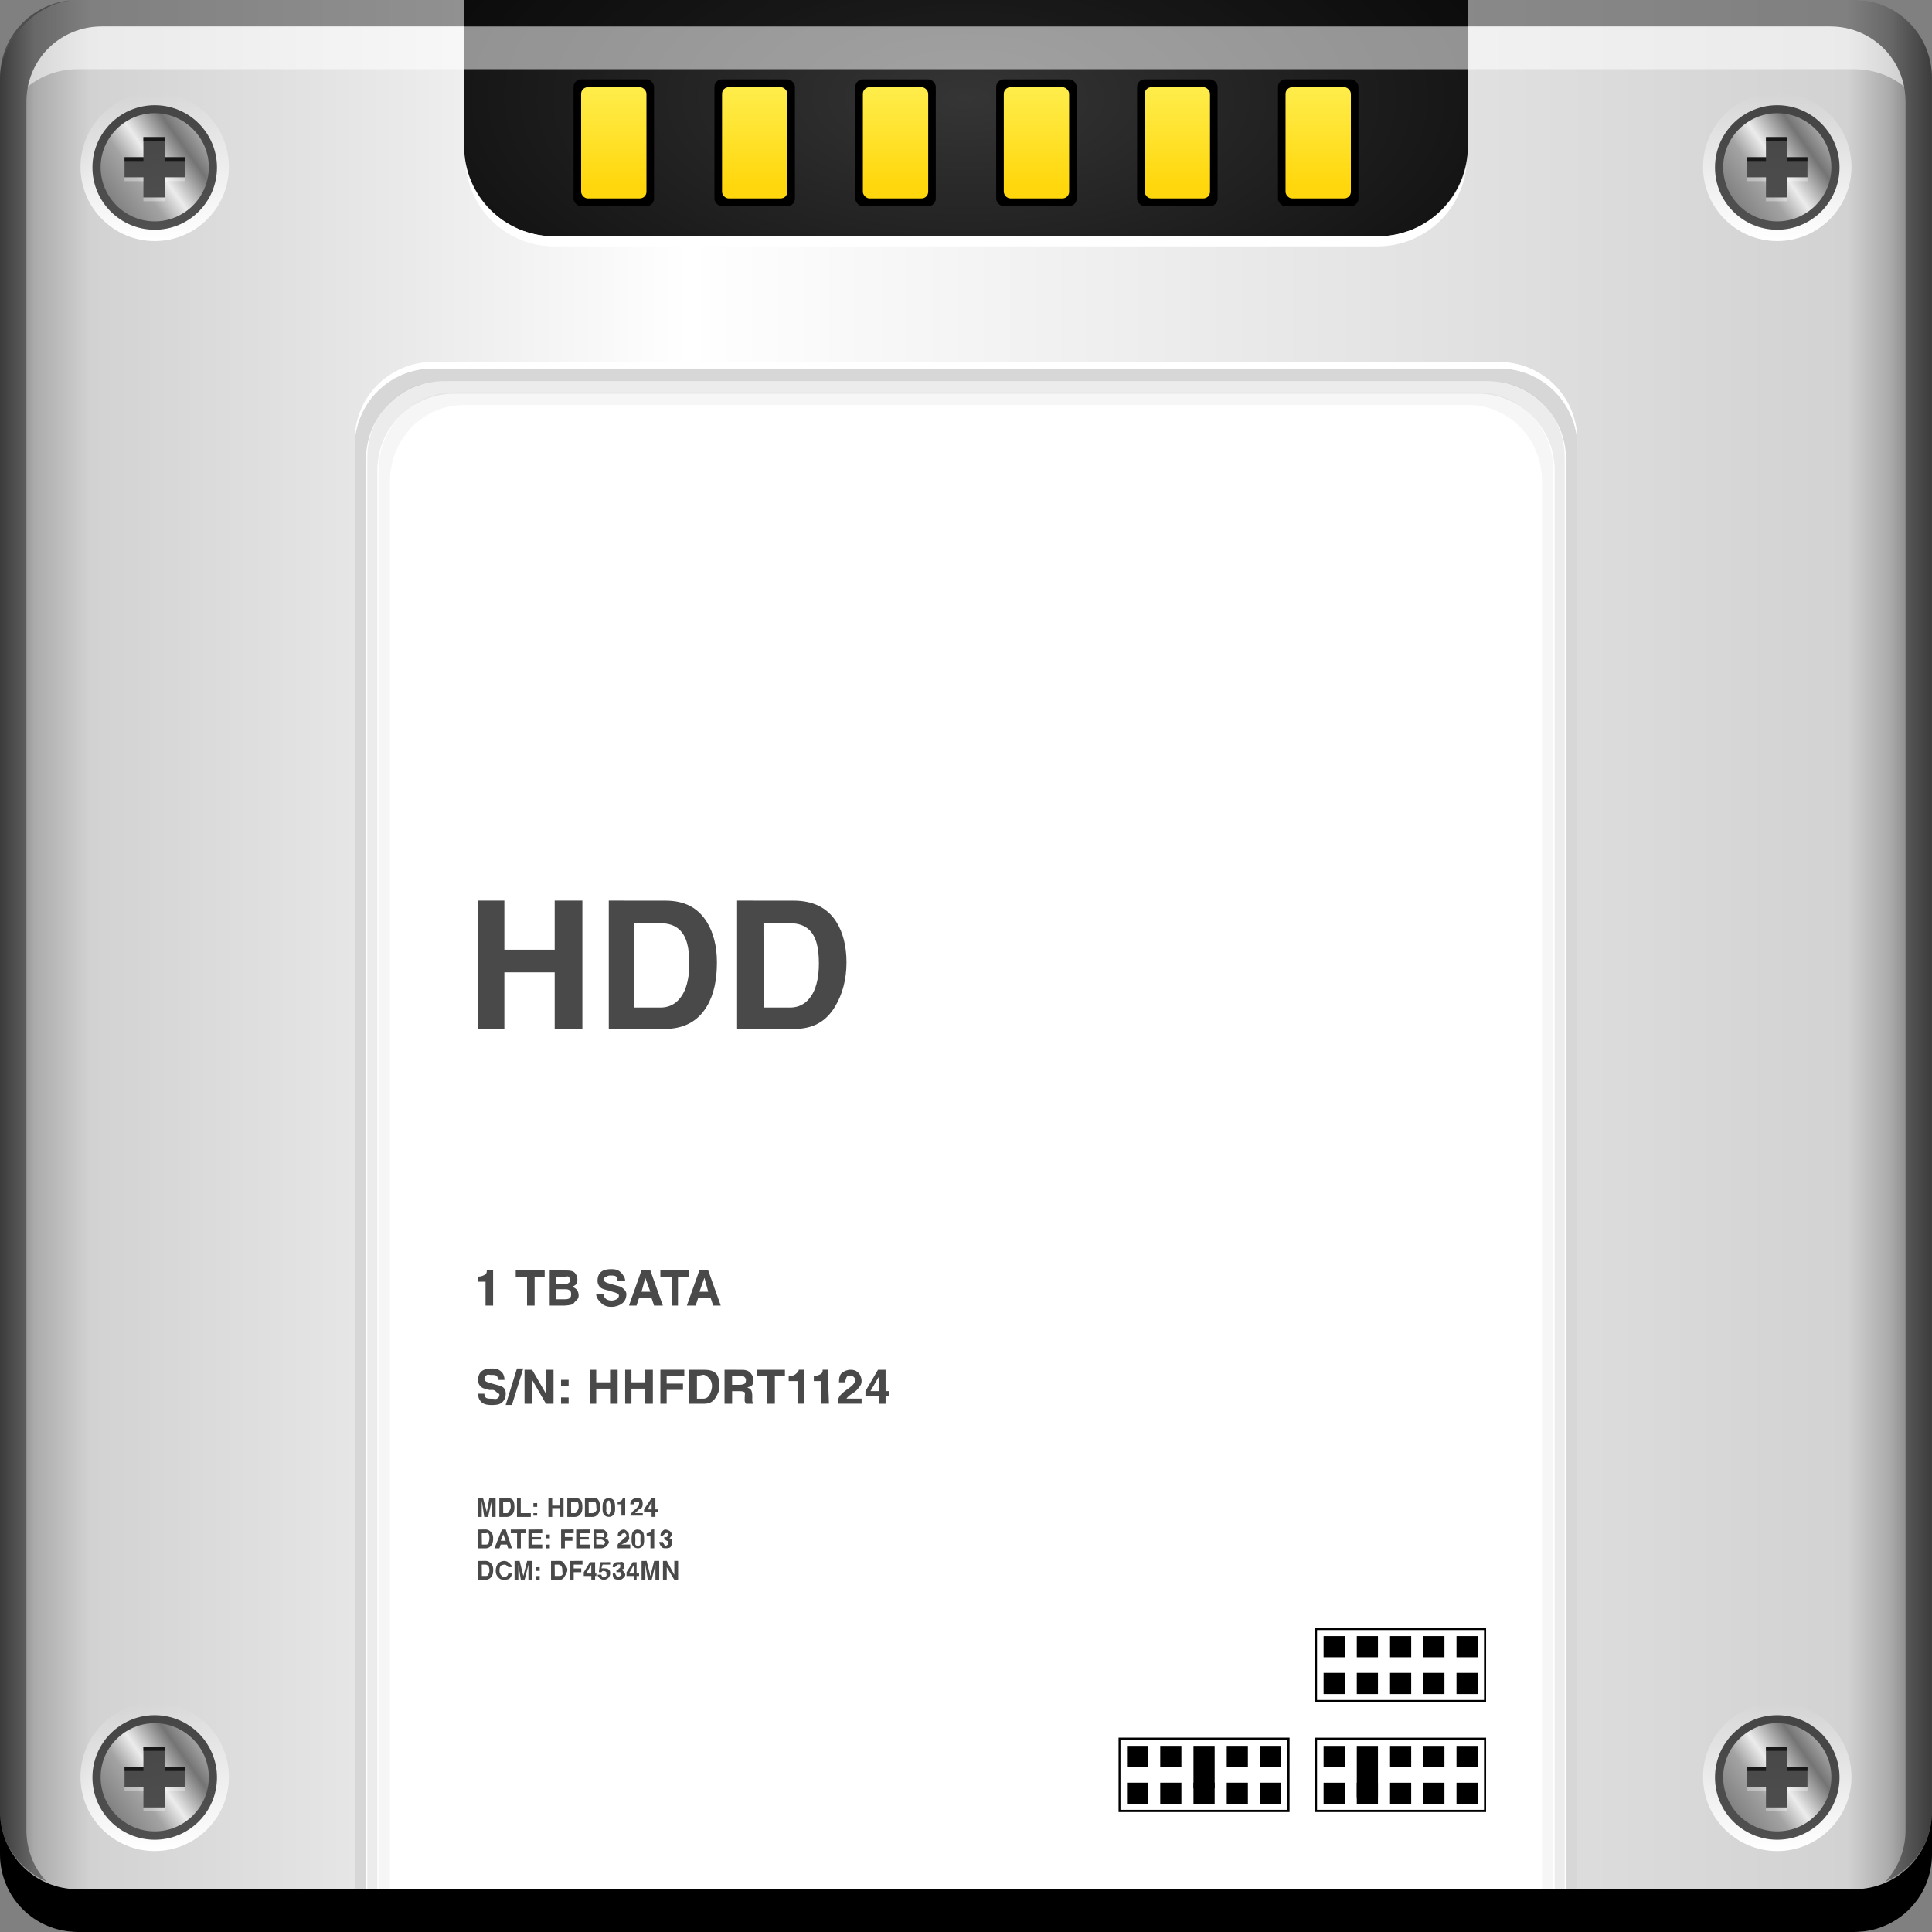 <svg xmlns="http://www.w3.org/2000/svg" xmlns:svg="http://www.w3.org/2000/svg" xmlns:xlink="http://www.w3.org/1999/xlink" id="svg2" width="48" height="48" version="1.1"><rect width="100%" height="100%" fill="#808080" stroke="none"/><defs id="defs4"><linearGradient id="linearGradient2462"><stop id="stop2464" offset="0" stop-color="#ffd70c" stop-opacity="1"/><stop id="stop2466" offset="1" stop-color="#fff054" stop-opacity="1"/></linearGradient><linearGradient id="linearGradient2321"><stop id="stop2323" offset="0" stop-color="#353535" stop-opacity="1"/><stop id="stop2325" offset="1" stop-color="#000" stop-opacity="1"/></linearGradient><linearGradient id="linearGradient1540"><stop id="stop1542" offset="0" stop-color="#fff" stop-opacity="1"/><stop id="stop1544" offset="1" stop-color="#fff" stop-opacity="0"/></linearGradient><linearGradient id="linearGradient1264-7"><stop id="stop1266-5" offset="0" stop-color="#626262" stop-opacity="1"/><stop id="stop1268-3" offset=".018" stop-color="#ababab" stop-opacity="1"/><stop id="stop1270-5" offset=".047" stop-color="#d2d2d2" stop-opacity="1"/><stop id="stop1272-4" offset=".356" stop-color="#fff" stop-opacity="1"/><stop id="stop1274-3" offset=".956" stop-color="#d2d2d2" stop-opacity="1"/><stop id="stop1276-4" offset=".978" stop-color="#ababab" stop-opacity="1"/><stop id="stop1278-6" offset="1" stop-color="#626262" stop-opacity="1"/></linearGradient><linearGradient id="linearGradient5296-9-9"><stop id="stop5298-3-2" offset="0" stop-color="#626262" stop-opacity="1"/><stop id="stop5300-5-1" offset=".401" stop-color="#a3a3a3" stop-opacity="1"/><stop id="stop5302-2-9" offset=".543" stop-color="#ececec" stop-opacity="1"/><stop id="stop5304-4-9" offset=".756" stop-color="#747474" stop-opacity="1"/><stop id="stop5306-3-0" offset="1" stop-color="#d5d5d5" stop-opacity="1"/></linearGradient><linearGradient id="linearGradient1511" x1="0" x2="48" y1="-1028.362" y2="-1028.362" gradientTransform="translate(-5.7942061e-6,0)" gradientUnits="userSpaceOnUse" xlink:href="#linearGradient1264-7"/><linearGradient id="linearGradient1546" x1="3" x2="3" y1="46.594" y2="43.063" gradientUnits="userSpaceOnUse" xlink:href="#linearGradient1540"/><linearGradient id="linearGradient1560" x1=".485" x2="4.775" y1="43.427" y2="46.462" gradientTransform="matrix(0.757,0,0,-0.757,0.788,78.694)" gradientUnits="userSpaceOnUse" xlink:href="#linearGradient5296-9-9"/><linearGradient id="linearGradient1595" x1="3" x2="3" y1="46.594" y2="43.063" gradientUnits="userSpaceOnUse" xlink:href="#linearGradient1540"/><linearGradient id="linearGradient1597" x1=".485" x2="4.775" y1="43.427" y2="46.462" gradientTransform="matrix(0.757,0,0,-0.757,0.788,78.694)" gradientUnits="userSpaceOnUse" xlink:href="#linearGradient5296-9-9"/><linearGradient id="linearGradient1623" x1="3" x2="3" y1="46.594" y2="43.063" gradientUnits="userSpaceOnUse" xlink:href="#linearGradient1540"/><linearGradient id="linearGradient1625" x1=".485" x2="4.775" y1="43.427" y2="46.462" gradientTransform="matrix(0.757,0,0,-0.757,0.788,78.694)" gradientUnits="userSpaceOnUse" xlink:href="#linearGradient5296-9-9"/><linearGradient id="linearGradient1627" x1="3" x2="3" y1="46.594" y2="43.063" gradientUnits="userSpaceOnUse" xlink:href="#linearGradient1540"/><linearGradient id="linearGradient1629" x1=".485" x2="4.775" y1="43.427" y2="46.462" gradientTransform="matrix(0.757,0,0,-0.757,0.788,78.694)" gradientUnits="userSpaceOnUse" xlink:href="#linearGradient5296-9-9"/><radialGradient id="radialGradient2336" cx="24" cy="2.306" r="12.469" fx="24" fy="2.306" gradientTransform="matrix(1.712,8.6672374e-8,-4.010025e-8,0.792,-17.083,0.611)" gradientUnits="userSpaceOnUse" xlink:href="#linearGradient2321"/><linearGradient id="linearGradient2468" x1="-34.703" x2="-34.703" y1="1009.649" y2="1007.704" gradientTransform="matrix(1.36,0,0,1.43,62.757,-434.804)" gradientUnits="userSpaceOnUse" xlink:href="#linearGradient2462"/><linearGradient id="linearGradient2474" x1="-34.703" x2="-34.703" y1="1009.649" y2="1007.704" gradientTransform="matrix(1.36,0,0,1.43,65.983,-434.804)" gradientUnits="userSpaceOnUse" xlink:href="#linearGradient2462"/><linearGradient id="linearGradient2480" x1="-34.703" x2="-34.703" y1="1009.649" y2="1007.704" gradientTransform="matrix(1.36,0,0,1.43,69.342,-434.804)" gradientUnits="userSpaceOnUse" xlink:href="#linearGradient2462"/><linearGradient id="linearGradient2486" x1="-34.703" x2="-34.703" y1="1009.649" y2="1007.704" gradientTransform="matrix(1.36,0,0,1.43,73.275,-434.804)" gradientUnits="userSpaceOnUse" xlink:href="#linearGradient2462"/><linearGradient id="linearGradient2492" x1="-34.703" x2="-34.703" y1="1009.649" y2="1007.704" gradientTransform="matrix(1.36,0,0,1.43,76.545,-434.804)" gradientUnits="userSpaceOnUse" xlink:href="#linearGradient2462"/><linearGradient id="linearGradient2498" x1="-34.703" x2="-34.703" y1="1009.649" y2="1007.704" gradientTransform="matrix(1.36,0,0,1.43,80.258,-434.804)" gradientUnits="userSpaceOnUse" xlink:href="#linearGradient2462"/></defs><g id="layer1" transform="translate(0,-1004.362)"><rect id="rect2991-1-7" width="48" height="48" x="0" y="-1052.362" fill="url(#linearGradient1511)" fill-opacity="1" stroke="none" ry="1.945" transform="scale(1,-1)"/><path id="rect2991" fill="#fff" fill-opacity="1" stroke="none" d="M 10.75 9 C 9.673 9 8.812 9.86 8.812 10.938 L 8.812 48 L 39.188 48 L 39.188 10.938 C 39.188 9.86 38.327 9 37.25 9 L 10.75 9 z" transform="translate(0,1004.362)"/><path id="path2334" fill="url(#radialGradient2336)" fill-opacity="1" stroke="none" d="M 11.531 0 L 11.531 3.625 C 11.531 4.872 12.535 5.875 13.781 5.875 L 34.219 5.875 C 35.465 5.875 36.469 4.872 36.469 3.625 L 36.469 0 L 11.531 0 z" opacity="1" transform="translate(0,1004.362)"/><path id="path7515-7" fill="#fff" fill-opacity=".537" stroke="none" d="m 2.531,1005.019 c -0.917,0 -1.671,0.639 -1.844,1.5 0.336,-0.28 0.775,-0.438 1.25,-0.438 l 44.125,0 c 0.475,0 0.914,0.158 1.25,0.438 -0.173,-0.861 -0.927,-1.5 -1.844,-1.5 L 2.531,1005.019 Z"/><path id="rect4280-9" fill="#000" fill-opacity=".392" stroke="none" d="m 1.937,1004.362 c -1.077,0 -1.937,0.86 -1.937,1.938 l 0,43.062 c 0,0.793 0.48,1.449 1.156,1.75 -0.309,-0.333 -0.5,-0.782 -0.5,-1.281 l 0,-42.938 c 0,-1.048 0.827,-1.875 1.875,-1.875 l 42.937,0 c 1.048,0 1.875,0.827 1.875,1.875 l 0,42.938 c 0,0.499 -0.191,0.948 -0.5,1.281 0.676,-0.301 1.156,-0.957 1.156,-1.75 l 0,-43.062 c 0,-1.077 -0.86,-1.938 -1.938,-1.938 L 1.937,1004.362 Z"/><path id="rect1515" fill="#000" fill-opacity=".157" stroke="none" d="M 10.75 9.156 C 9.673 9.156 8.812 10.016 8.812 11.094 L 8.812 48 L 9.094 48 L 9.094 11.406 C 9.094 10.335 9.96 9.469 11.031 9.469 L 36.969 9.469 C 38.04 9.469 38.906 10.335 38.906 11.406 L 38.906 48 L 39.188 48 L 39.188 11.094 C 39.188 10.016 38.327 9.156 37.25 9.156 L 10.75 9.156 z" transform="translate(0,1004.362)"/><path id="path1520" fill="#000" fill-opacity=".078" stroke="none" d="M 11 9.469 C 9.944 9.469 9.125 10.304 9.125 11.375 L 9.125 48 L 9.375 48 L 9.375 11.688 C 9.375 10.622 10.231 9.781 11.281 9.781 L 36.719 9.781 C 37.769 9.781 38.625 10.622 38.625 11.688 L 38.625 48 L 38.875 48 L 38.875 11.375 C 38.875 10.304 38.056 9.469 37 9.469 L 11 9.469 z" transform="translate(0,1004.362)"/><path id="path1522" fill="#000" fill-opacity=".039" stroke="none" d="M 11.281 9.75 C 10.247 9.75 9.406 10.622 9.406 11.688 L 9.406 48 L 9.688 48 L 9.688 11.969 C 9.688 10.91 10.502 10.062 11.531 10.062 L 36.469 10.062 C 37.498 10.062 38.312 10.91 38.312 11.969 L 38.312 48 L 38.594 48 L 38.594 11.688 C 38.594 10.622 37.753 9.75 36.719 9.75 L 11.281 9.75 z" transform="translate(0,1004.362)"/><path id="rect1524" fill="#fff" fill-opacity="1" stroke="none" d="m 10.75,1013.358 c -0.998,0 -1.792,0.752 -1.906,1.719 0.181,-0.888 0.964,-1.562 1.906,-1.562 l 26.5,0 c 0.943,0 1.726,0.675 1.906,1.562 -0.115,-0.967 -0.908,-1.719 -1.906,-1.719 L 10.75,1013.358 Z"/><path id="rect846-1" fill="#000" fill-opacity="1" stroke="none" d="m -5.7942062e-6,1049.362 0,1.062 c 0,1.077 0.86,1.938 1.937,1.938 l 44.125,0 c 1.077,0 1.938,-0.86 1.938,-1.938 l 0,-1.062 c 0,1.077 -0.86,1.938 -1.938,1.938 l -44.125,0 C 0.86,1051.3 -5.7942062e-6,1050.439 -5.7942062e-6,1049.362 Z"/><g id="g1575" transform="translate(0.844,-0.594)"><path id="path1538" fill="url(#linearGradient1546)" fill-opacity="1" stroke="none" d="m 4.688,44.828 c 0,0.975 -0.79,1.766 -1.766,1.766 -0.975,0 -1.766,-0.79 -1.766,-1.766 0,-0.975 0.79,-1.766 1.766,-1.766 C 3.897,43.062 4.688,43.853 4.688,44.828 Z" transform="matrix(1.044,0,0,1.044,-0.051,1002.301)"/><path id="path1548" fill="#000" fill-opacity=".681" stroke="none" d="m 4.688,44.828 c 0,0.975 -0.79,1.766 -1.766,1.766 -0.975,0 -1.766,-0.79 -1.766,-1.766 0,-0.975 0.79,-1.766 1.766,-1.766 C 3.897,43.062 4.688,43.853 4.688,44.828 Z" transform="matrix(0.876,0,0,-0.876,0.44,1088.386)"/><path id="path1552" fill="url(#linearGradient1560)" fill-opacity="1" stroke="none" d="m 3,43.406 c -0.738,0 -1.344,0.605 -1.344,1.344 0,0.738 0.605,1.344 1.344,1.344 0.738,0 1.344,-0.605 1.344,-1.344 C 4.344,44.012 3.738,43.406 3,43.406 Z M 2.719,44 3.25,44 l 0,0.5 0.5,0 0,0.5 -0.5,0 0,0.5 -0.531,0 0,-0.5 -0.469,0 0,-0.5 0.469,0 L 2.719,44 Z" transform="translate(0,1004.362)"/><path id="rect1562" fill="#fff" fill-opacity=".336" stroke="none" d="m 2.719,1049.956 0,-0.094 0.531,0 0,0.094 L 2.719,1049.956 z m -0.469,-0.5 0,-0.094 0.469,0 0,0.094 L 2.25,1049.456 z m 1,0 0,-0.094 0.5,0 0,0.094 L 3.25,1049.456 Z"/><path id="path1573" fill="#000" fill-opacity=".681" stroke="none" d="m 2.719,1048.362 0,0.094 0.531,0 0,-0.094 L 2.719,1048.362 z m -0.469,0.5 0,0.094 0.469,0 0,-0.094 L 2.25,1048.862 z m 1,0 0,0.094 0.5,0 0,-0.094 L 3.25,1048.862 Z"/></g><g id="g1582" transform="translate(41.156,-0.594)"><path id="path1584" fill="url(#linearGradient1595)" fill-opacity="1" stroke="none" d="m 4.688,44.828 c 0,0.975 -0.79,1.766 -1.766,1.766 -0.975,0 -1.766,-0.79 -1.766,-1.766 0,-0.975 0.79,-1.766 1.766,-1.766 C 3.897,43.062 4.688,43.853 4.688,44.828 Z" transform="matrix(1.044,0,0,1.044,-0.051,1002.301)"/><path id="path1586" fill="#000" fill-opacity=".681" stroke="none" d="m 4.688,44.828 c 0,0.975 -0.79,1.766 -1.766,1.766 -0.975,0 -1.766,-0.79 -1.766,-1.766 0,-0.975 0.79,-1.766 1.766,-1.766 C 3.897,43.062 4.688,43.853 4.688,44.828 Z" transform="matrix(0.876,0,0,-0.876,0.44,1088.386)"/><path id="path1588" fill="url(#linearGradient1597)" fill-opacity="1" stroke="none" d="m 3,43.406 c -0.738,0 -1.344,0.605 -1.344,1.344 0,0.738 0.605,1.344 1.344,1.344 0.738,0 1.344,-0.605 1.344,-1.344 C 4.344,44.012 3.738,43.406 3,43.406 Z M 2.719,44 3.25,44 l 0,0.5 0.5,0 0,0.5 -0.5,0 0,0.5 -0.531,0 0,-0.5 -0.469,0 0,-0.5 0.469,0 L 2.719,44 Z" transform="translate(0,1004.362)"/><path id="path1591" fill="#fff" fill-opacity=".336" stroke="none" d="m 2.719,1049.956 0,-0.094 0.531,0 0,0.094 L 2.719,1049.956 z m -0.469,-0.5 0,-0.094 0.469,0 0,0.094 L 2.25,1049.456 z m 1,0 0,-0.094 0.5,0 0,0.094 L 3.25,1049.456 Z"/><path id="path1593" fill="#000" fill-opacity=".681" stroke="none" d="m 2.719,1048.362 0,0.094 0.531,0 0,-0.094 L 2.719,1048.362 z m -0.469,0.5 0,0.094 0.469,0 0,-0.094 L 2.25,1048.862 z m 1,0 0,0.094 0.5,0 0,-0.094 L 3.25,1048.862 Z"/></g><g id="g1599" transform="translate(0.844,-40.594)"><path id="path1601" fill="url(#linearGradient1623)" fill-opacity="1" stroke="none" d="m 4.688,44.828 c 0,0.975 -0.79,1.766 -1.766,1.766 -0.975,0 -1.766,-0.79 -1.766,-1.766 0,-0.975 0.79,-1.766 1.766,-1.766 C 3.897,43.062 4.688,43.853 4.688,44.828 Z" transform="matrix(1.044,0,0,1.044,-0.051,1002.301)"/><path id="path1603" fill="#000" fill-opacity=".681" stroke="none" d="m 4.688,44.828 c 0,0.975 -0.79,1.766 -1.766,1.766 -0.975,0 -1.766,-0.79 -1.766,-1.766 0,-0.975 0.79,-1.766 1.766,-1.766 C 3.897,43.062 4.688,43.853 4.688,44.828 Z" transform="matrix(0.876,0,0,-0.876,0.44,1088.386)"/><path id="path1605" fill="url(#linearGradient1625)" fill-opacity="1" stroke="none" d="m 3,43.406 c -0.738,0 -1.344,0.605 -1.344,1.344 0,0.738 0.605,1.344 1.344,1.344 0.738,0 1.344,-0.605 1.344,-1.344 C 4.344,44.012 3.738,43.406 3,43.406 Z M 2.719,44 3.25,44 l 0,0.5 0.5,0 0,0.5 -0.5,0 0,0.5 -0.531,0 0,-0.5 -0.469,0 0,-0.5 0.469,0 L 2.719,44 Z" transform="translate(0,1004.362)"/><path id="path1607" fill="#fff" fill-opacity=".336" stroke="none" d="m 2.719,1049.956 0,-0.094 0.531,0 0,0.094 L 2.719,1049.956 z m -0.469,-0.5 0,-0.094 0.469,0 0,0.094 L 2.25,1049.456 z m 1,0 0,-0.094 0.5,0 0,0.094 L 3.25,1049.456 Z"/><path id="path1609" fill="#000" fill-opacity=".681" stroke="none" d="m 2.719,1048.362 0,0.094 0.531,0 0,-0.094 L 2.719,1048.362 z m -0.469,0.5 0,0.094 0.469,0 0,-0.094 L 2.25,1048.862 z m 1,0 0,0.094 0.5,0 0,-0.094 L 3.25,1048.862 Z"/></g><g id="g1611" transform="translate(41.156,-40.594)"><path id="path1613" fill="url(#linearGradient1627)" fill-opacity="1" stroke="none" d="m 4.688,44.828 c 0,0.975 -0.79,1.766 -1.766,1.766 -0.975,0 -1.766,-0.79 -1.766,-1.766 0,-0.975 0.79,-1.766 1.766,-1.766 C 3.897,43.062 4.688,43.853 4.688,44.828 Z" transform="matrix(1.044,0,0,1.044,-0.051,1002.301)"/><path id="path1615" fill="#000" fill-opacity=".681" stroke="none" d="m 4.688,44.828 c 0,0.975 -0.79,1.766 -1.766,1.766 -0.975,0 -1.766,-0.79 -1.766,-1.766 0,-0.975 0.79,-1.766 1.766,-1.766 C 3.897,43.062 4.688,43.853 4.688,44.828 Z" transform="matrix(0.876,0,0,-0.876,0.44,1088.386)"/><path id="path1617" fill="url(#linearGradient1629)" fill-opacity="1" stroke="none" d="m 3,43.406 c -0.738,0 -1.344,0.605 -1.344,1.344 0,0.738 0.605,1.344 1.344,1.344 0.738,0 1.344,-0.605 1.344,-1.344 C 4.344,44.012 3.738,43.406 3,43.406 Z M 2.719,44 3.25,44 l 0,0.5 0.5,0 0,0.5 -0.5,0 0,0.5 -0.531,0 0,-0.5 -0.469,0 0,-0.5 0.469,0 L 2.719,44 Z" transform="translate(0,1004.362)"/><path id="path1619" fill="#fff" fill-opacity=".336" stroke="none" d="m 2.719,1049.956 0,-0.094 0.531,0 0,0.094 L 2.719,1049.956 z m -0.469,-0.5 0,-0.094 0.469,0 0,0.094 L 2.25,1049.456 z m 1,0 0,-0.094 0.5,0 0,0.094 L 3.25,1049.456 Z"/><path id="path1621" fill="#000" fill-opacity=".681" stroke="none" d="m 2.719,1048.362 0,0.094 0.531,0 0,-0.094 L 2.719,1048.362 z m -0.469,0.5 0,0.094 0.469,0 0,-0.094 L 2.25,1048.862 z m 1,0 0,0.094 0.5,0 0,-0.094 L 3.25,1048.862 Z"/></g><path id="path2329" fill="#fff" fill-opacity="1" stroke="none" d="m 11.562,1008.452 c 0.108,1.144 1.045,2.031 2.219,2.031 l 20.438,0 c 1.173,0 2.11,-0.887 2.219,-2.031 -0.209,1.027 -1.128,1.781 -2.219,1.781 l -20.438,0 C 12.691,1010.233 11.772,1009.479 11.562,1008.452 Z"/><g id="g2524" transform="translate(-0.119,0)"><g id="g2520"><rect id="rect2458" width="1.999" height="3.15" x="14.369" y="1006.334" fill="#000" fill-opacity="1" stroke="none" ry=".188"/><rect id="rect2460" width="1.623" height="2.762" x="14.557" y="1006.529" fill="url(#linearGradient2468)" fill-opacity="1" stroke="none" ry=".165"/></g><g id="g2516" transform="translate(0.274,0)"><rect id="rect2470" width="1.999" height="3.15" x="17.595" y="1006.334" fill="#000" fill-opacity="1" stroke="none" ry=".188"/><rect id="rect2472" width="1.623" height="2.762" x="17.784" y="1006.529" fill="url(#linearGradient2474)" fill-opacity="1" stroke="none" ry=".165"/></g><g id="g2512" transform="translate(0.415,0)"><rect id="rect2476" width="1.999" height="3.15" x="20.954" y="1006.334" fill="#000" fill-opacity="1" stroke="none" ry=".188"/><rect id="rect2478" width="1.623" height="2.762" x="21.142" y="1006.529" fill="url(#linearGradient2480)" fill-opacity="1" stroke="none" ry=".165"/></g><g id="g2508" transform="translate(-0.018,0)"><rect id="rect2482" width="1.999" height="3.15" x="24.887" y="1006.334" fill="#000" fill-opacity="1" stroke="none" ry=".188"/><rect id="rect2484" width="1.623" height="2.762" x="25.076" y="1006.529" fill="url(#linearGradient2486)" fill-opacity="1" stroke="none" ry=".165"/></g><g id="g2504" transform="translate(0.212,0)"><rect id="rect2488" width="1.999" height="3.15" x="28.158" y="1006.334" fill="#000" fill-opacity="1" stroke="none" ry=".188"/><rect id="rect2490" width="1.623" height="2.762" x="28.346" y="1006.529" fill="url(#linearGradient2492)" fill-opacity="1" stroke="none" ry=".165"/></g><g id="g2500" transform="translate(3.8146973e-6,0)"><rect id="rect2494" width="1.999" height="3.15" x="31.87" y="1006.334" fill="#000" fill-opacity="1" stroke="none" ry=".188"/><rect id="rect2496" width="1.623" height="2.762" x="32.058" y="1006.529" fill="url(#linearGradient2498)" fill-opacity="1" stroke="none" ry=".165"/></g></g><path id="path3589-7" fill="#000" fill-opacity=".711" stroke="none" d="m 15.188,1035.894 c -0.127,0 -0.223,0.028 -0.281,0.094 -0.041,0.047 -0.062,0.119 -0.062,0.188 0,0.087 0.036,0.147 0.094,0.188 0.034,0.024 0.093,0.041 0.188,0.062 l 0.094,0.031 c 0.057,0.014 0.074,0.021 0.094,0.031 0.029,0.016 0.062,0.031 0.062,0.062 0,0.043 -0.023,0.075 -0.062,0.094 -0.031,0.015 -0.073,0.031 -0.125,0.031 -0.071,0 -0.124,-0.027 -0.156,-0.062 C 15.01,1036.588 15,1036.554 15,1036.518 l -0.188,0 c 0,0.076 0.049,0.137 0.094,0.188 0.063,0.07 0.138,0.125 0.281,0.125 0.108,0 0.217,-0.04 0.281,-0.094 0.059,-0.049 0.094,-0.13 0.094,-0.219 0,-0.072 -0.047,-0.118 -0.094,-0.156 -0.034,-0.029 -0.083,-0.044 -0.156,-0.062 l -0.219,-0.062 c -0.028,-0.01 -0.05,-0.022 -0.062,-0.031 -0.022,-0.016 -0.031,-0.033 -0.031,-0.062 0,-0.037 0.029,-0.044 0.062,-0.062 0.027,-0.015 0.052,-0.031 0.094,-0.031 0.07,0 0.127,0 0.156,0.031 0.016,0.019 0.027,0.058 0.031,0.094 l 0.188,0 c 0,-0.071 -0.047,-0.136 -0.094,-0.188 C 15.376,1035.92 15.308,1035.894 15.188,1035.894 z m -3.094,0.031 c 0,0.04 -0.002,0.067 -0.031,0.094 -0.037,0.033 -0.112,0.062 -0.188,0.062 l 0,0.125 0.188,0 0,0.594 0.188,0 0,-0.875 L 12.094,1035.925 z m 0.719,0 0,0.156 0.281,0 0,0.719 0.188,0 0,-0.719 0.25,0 0,-0.156 L 12.812,1035.925 z m 0.844,0 0,0.875 0.344,0 c 0.083,0 0.175,-0.017 0.219,-0.031 0.031,-0.011 0.034,-0.034 0.062,-0.062 0.05,-0.048 0.094,-0.083 0.094,-0.156 0,-0.049 -0.012,-0.09 -0.031,-0.125 -0.022,-0.04 -0.075,-0.075 -0.125,-0.094 0.03,-0.015 0.078,-0.044 0.094,-0.062 0.027,-0.032 0.031,-0.07 0.031,-0.125 0,-0.058 -0.026,-0.116 -0.062,-0.156 -0.047,-0.053 -0.122,-0.062 -0.219,-0.062 L 13.656,1035.925 z m 2.281,0 -0.312,0.875 0.188,0 0.062,-0.188 0.312,0 0.062,0.188 0.219,0 -0.312,-0.875 L 15.938,1035.925 z m 0.469,0 0,0.156 0.281,0 0,0.719 0.156,0 0,-0.719 0.281,0 0,-0.156 L 16.406,1035.925 z m 0.969,0 -0.312,0.875 0.219,0 0.062,-0.188 0.312,0 0.062,0.188 0.188,0 -0.312,-0.875 L 17.375,1035.925 z m -3.562,0.156 0.219,0 c 0.043,0 0.07,-0.015 0.094,0 0.024,0.015 0.031,0.06 0.031,0.094 0,0.033 -0.006,0.045 -0.031,0.062 -0.022,0.015 -0.054,0.031 -0.094,0.031 l -0.219,0 L 13.812,1036.081 z m 2.219,0.031 0.125,0.344 -0.219,0 L 16.031,1036.113 z m 1.469,0 0.094,0.344 -0.219,0 L 17.5,1036.113 z m -3.688,0.281 0.25,0 c 0.037,0 0.068,0.013 0.094,0.031 0.026,0.017 0.031,0.058 0.031,0.094 0,0.044 -0.007,0.072 -0.031,0.094 -0.024,0.021 -0.079,0.031 -0.125,0.031 l -0.219,0 L 13.812,1036.394 Z" font-family="Helvetica" font-size="1.227" font-stretch="normal" font-style="normal" font-variant="normal" font-weight="bold" letter-spacing="0" text-anchor="start" word-spacing="0" writing-mode="lr-tb" style="text-align:start;line-height:125%;-inkscape-font-specification:Helvetica Bold"/><path id="path3611-1" fill="#000" fill-opacity=".711" stroke="none" d="m 12.219,1038.363 c -0.125,0 -0.224,0.028 -0.281,0.094 -0.04,0.046 -0.062,0.121 -0.062,0.188 0,0.085 0.037,0.148 0.094,0.188 0.034,0.023 0.095,0.041 0.188,0.062 l 0.094,0 c 0.056,0.013 0.074,0.052 0.094,0.062 0.029,0.016 0.062,0.031 0.062,0.062 0,0.041 -0.024,0.075 -0.062,0.094 -0.031,0.015 -0.074,0 -0.125,0 -0.07,0 -0.125,0 -0.156,-0.031 -0.021,-0.023 -0.031,-0.058 -0.031,-0.094 l -0.156,0 c 0,0.075 0.018,0.138 0.062,0.188 0.062,0.069 0.141,0.094 0.281,0.094 0.106,0 0.187,-0.01 0.25,-0.062 0.058,-0.048 0.094,-0.131 0.094,-0.219 0,-0.071 -0.017,-0.118 -0.062,-0.156 -0.034,-0.028 -0.085,-0.044 -0.156,-0.062 l -0.219,-0.062 c -0.027,-0.01 -0.05,-0.023 -0.062,-0.031 -0.022,-0.015 -0.031,-0.032 -0.031,-0.062 0,-0.036 0.03,-0.075 0.062,-0.094 0.027,-0.015 0.053,0 0.094,0 0.069,0 0.127,0 0.156,0.031 0.016,0.018 0.027,0.059 0.031,0.094 l 0.156,0 c 0,-0.069 -0.017,-0.137 -0.062,-0.188 C 12.408,1038.39 12.337,1038.363 12.219,1038.363 z m 0.625,0 -0.281,0.906 0.156,0 L 13,1038.363 12.844,1038.363 z m 0.188,0.031 0,0.844 0.188,0 0,-0.594 0.344,0.594 0.188,0 0,-0.844 -0.188,0 0,0.594 -0.344,-0.594 L 13.031,1038.394 z m 1.625,0 0,0.844 0.156,0 0,-0.375 0.344,0 0,0.375 0.188,0 0,-0.844 -0.188,0 0,0.312 -0.344,0 0,-0.312 L 14.656,1038.394 z m 0.875,0 0,0.844 0.156,0 0,-0.375 0.344,0 0,0.375 0.188,0 0,-0.844 -0.188,0 0,0.312 -0.344,0 0,-0.312 L 15.531,1038.394 z m 0.875,0 0,0.844 0.156,0 0,-0.344 0.406,0 0,-0.156 -0.406,0 0,-0.188 0.438,0 0,-0.156 L 16.406,1038.394 z m 0.719,0 0,0.844 0.375,0 c 0.129,0 0.219,-0.051 0.281,-0.156 0.048,-0.08 0.094,-0.165 0.094,-0.281 0,-0.108 -0.018,-0.211 -0.062,-0.281 -0.06,-0.096 -0.182,-0.125 -0.312,-0.125 L 17.125,1038.394 z m 0.875,0 0,0.844 0.188,0 0,-0.312 0.188,0 c 0.063,0 0.107,0.01 0.125,0.031 0.013,0.018 0,0.059 0,0.125 0,0.045 -0.003,0.07 0,0.094 0.003,0.024 0.025,0.039 0.031,0.062 l 0.188,0 c -0.018,-0.01 -0.027,-0.043 -0.031,-0.062 -0.004,-0.019 0,-0.056 0,-0.125 0,-0.075 -0.013,-0.126 -0.031,-0.156 -0.014,-0.023 -0.053,-0.045 -0.094,-0.062 0.042,-0.015 0.102,-0.026 0.125,-0.062 0.024,-0.038 0.031,-0.077 0.031,-0.125 0,-0.057 -0.03,-0.112 -0.062,-0.156 -0.047,-0.063 -0.118,-0.094 -0.219,-0.094 L 18,1038.394 z m 0.812,0 0,0.156 0.25,0 0,0.688 0.188,0 0,-0.688 0.25,0 0,-0.156 L 18.812,1038.394 z m 1.031,0 c 0,0.039 -0.034,0.067 -0.062,0.094 -0.036,0.033 -0.082,0.062 -0.156,0.062 l -0.031,0 0,0.125 0.219,0 0,0.562 0.156,0 0,-0.844 L 19.844,1038.394 z m 0.594,0 c 0,0.039 -0.002,0.067 -0.031,0.094 -0.036,0.033 -0.114,0.062 -0.188,0.062 l 0,0.125 0.188,0 0,0.562 0.188,0 -0.031,-0.844 L 20.438,1038.394 z m 0.688,0 c -0.066,0 -0.142,0.031 -0.188,0.062 -0.074,0.05 -0.094,0.13 -0.094,0.25 l 0.156,0 c 0,-0.046 0.02,-0.101 0.031,-0.125 0.018,-0.038 0.042,-0.031 0.094,-0.031 0.039,0 0.072,0 0.094,0.031 0.018,0.023 0.031,0.031 0.031,0.062 0,0.053 -0.041,0.11 -0.094,0.156 -0.019,0.017 -0.054,0.042 -0.125,0.094 -0.084,0.061 -0.159,0.126 -0.188,0.188 -0.019,0.041 -0.031,0.092 -0.031,0.156 l 0.594,0 0,-0.125 -0.375,0 c 0.01,-0.021 0.046,-0.058 0.094,-0.094 0.035,-0.024 0.058,-0.038 0.094,-0.062 0.054,-0.037 0.099,-0.091 0.125,-0.125 0.039,-0.05 0.062,-0.091 0.062,-0.156 0,-0.084 -0.038,-0.172 -0.094,-0.219 C 21.257,1038.408 21.21,1038.394 21.125,1038.394 z m 0.688,0 -0.312,0.531 0,0.125 0.344,0 0,0.188 0.156,0 0,-0.188 0.094,0 0,-0.125 -0.094,0 0,-0.531 L 21.812,1038.394 z m -4.344,0.125 c 0.055,0 0.094,0.034 0.125,0.062 0.047,0.043 0.094,0.106 0.094,0.219 0,0.081 -0.034,0.167 -0.062,0.219 -0.035,0.061 -0.089,0.094 -0.156,0.094 l -0.156,0 0,-0.562 L 17.469,1038.519 z m 0.719,0.031 0.219,0 c 0.047,0 0.072,0 0.094,0.031 0.015,0.019 0.031,0.033 0.031,0.062 0,0.043 -0.009,0.075 -0.031,0.094 -0.022,0.017 -0.077,0.031 -0.125,0.031 l -0.188,0 L 18.188,1038.55 z m 3.656,0 0,0.375 -0.219,0 L 21.844,1038.55 z m -7.906,0.094 0,0.156 0.188,0 0,-0.156 L 13.938,1038.644 z m 0,0.438 0,0.156 0.188,0 0,-0.156 L 13.938,1039.081 Z" font-family="Helvetica" font-size="1.205" font-stretch="normal" font-style="normal" font-variant="normal" font-weight="bold" letter-spacing="0" text-anchor="start" word-spacing="0" writing-mode="lr-tb" style="text-align:start;line-height:125%;-inkscape-font-specification:Helvetica Bold"/><path id="path3640-2" fill="#000" fill-opacity=".711" stroke="none" d="m 11.875,1041.581 0,0.469 0.094,0 0,-0.406 0.062,0.406 0.094,0 0.094,-0.406 0,0.406 0.094,0 0,-0.469 -0.156,0 -0.062,0.344 L 12,1041.581 11.875,1041.581 z m 0.531,0 0,0.469 0.188,0 c 0.067,0 0.123,-0.038 0.156,-0.094 0.025,-0.042 0.031,-0.096 0.031,-0.156 0,-0.057 -0.008,-0.12 -0.031,-0.156 -0.032,-0.051 -0.088,-0.062 -0.156,-0.062 L 12.406,1041.581 z m 0.438,0 0,0.469 0.344,0 0,-0.094 -0.25,0 0,-0.375 L 12.844,1041.581 z m 0.781,0 0,0.469 0.094,0 0,-0.219 0.188,0 0,0.219 0.094,0 0,-0.469 -0.094,0 0,0.188 -0.188,0 0,-0.188 L 13.625,1041.581 z m 0.469,0 0,0.469 0.188,0 c 0.067,0 0.123,-0.038 0.156,-0.094 0.025,-0.042 0.031,-0.096 0.031,-0.156 0,-0.057 -0.008,-0.12 -0.031,-0.156 -0.032,-0.051 -0.088,-0.062 -0.156,-0.062 L 14.094,1041.581 z m 0.438,0 0,0.469 0.188,0 c 0.067,0 0.123,-0.038 0.156,-0.094 0.025,-0.042 0.031,-0.096 0.031,-0.156 0,-0.057 -0.008,-0.12 -0.031,-0.156 -0.032,-0.051 -0.057,-0.062 -0.125,-0.062 L 14.531,1041.581 z m 0.594,0 c -0.053,0 -0.1,0.025 -0.125,0.062 -0.025,0.037 -0.031,0.109 -0.031,0.188 0,0.078 0.006,0.118 0.031,0.156 0.026,0.037 0.072,0.062 0.125,0.062 0.053,0 0.1,-0.025 0.125,-0.062 0.025,-0.037 0.031,-0.078 0.031,-0.156 0,-0.079 -0.006,-0.151 -0.031,-0.188 C 15.225,1041.607 15.178,1041.581 15.125,1041.581 z m 0.344,0 c 0,0.021 -0.016,0.048 -0.031,0.062 -0.019,0.017 -0.055,0.031 -0.094,0.031 l 0,0.062 0.094,0 0,0.281 0.094,0 0,-0.438 L 15.469,1041.581 z m 0.344,0 c -0.034,0 -0.07,0.015 -0.094,0.031 -0.039,0.026 -0.062,0.062 -0.062,0.125 l 0.094,0 c 0,-0.024 -0.006,-0.019 0,-0.031 0.01,-0.02 0.036,-0.031 0.062,-0.031 0.02,0 0.051,-0.014 0.062,0 0.01,0.012 0,0.046 0,0.062 0,0.027 -0.004,0.038 -0.031,0.062 -0.01,0.01 -0.026,0.036 -0.062,0.062 -0.044,0.032 -0.079,0.062 -0.094,0.094 -0.01,0.021 -0.031,0.028 -0.031,0.062 l 0.312,0 0,-0.062 -0.188,0 c 0.005,-0.011 0.006,-0.013 0.031,-0.031 0.018,-0.013 0.044,-0.05 0.062,-0.062 0.028,-0.019 0.049,-0.013 0.062,-0.031 0.02,-0.026 0.031,-0.06 0.031,-0.094 0,-0.044 -0.002,-0.1 -0.031,-0.125 C 15.908,1041.587 15.857,1041.581 15.812,1041.581 z m 0.375,0 -0.188,0.281 0,0.062 0.188,0 0,0.125 0.094,0 0,-0.125 0.062,0 0,-0.062 -0.062,0 0,-0.281 L 16.188,1041.581 z m -1.062,0.062 c 0.025,0 0.022,0.039 0.031,0.062 0.009,0.024 0.031,0.066 0.031,0.125 0,0.06 -0.022,0.07 -0.031,0.094 -0.009,0.023 -0.006,0.062 -0.031,0.062 -0.025,0 -0.053,-0.039 -0.062,-0.062 -0.009,-0.024 0,-0.035 0,-0.094 0,-0.059 -0.009,-0.102 0,-0.125 C 15.072,1041.683 15.101,1041.644 15.125,1041.644 z m -2.625,0.031 0.094,0 c 0.029,0 0.047,-0.015 0.062,0 0.025,0.023 0.031,0.066 0.031,0.125 0,0.043 -0.016,0.067 -0.031,0.094 -0.018,0.032 -0.027,0.062 -0.062,0.062 l -0.094,0 L 12.5,1041.675 z m 1.688,0 0.062,0 c 0.029,0 0.078,-0.015 0.094,0 0.025,0.023 0.031,0.066 0.031,0.125 0,0.043 -0.016,0.067 -0.031,0.094 -0.018,0.032 -0.027,0.062 -0.062,0.062 l -0.094,0 L 14.188,1041.675 z m 0.438,0 0.094,0 c 0.029,0 0.047,-0.015 0.062,0 0.025,0.023 0.031,0.066 0.031,0.125 0,0.043 0.015,0.067 0,0.094 -0.018,0.032 -0.058,0.062 -0.094,0.062 l -0.094,0 L 14.625,1041.675 z m 1.562,0 0,0.188 -0.094,0 L 16.188,1041.675 z m -2.938,0.031 0,0.094 0.094,0 0,-0.094 L 13.25,1041.706 z m 0,0.25 0,0.062 0.094,0 0,-0.062 L 13.25,1041.956 z m -1.375,0.406 0,0.469 0.188,0 c 0.067,0 0.123,-0.038 0.156,-0.094 0.025,-0.042 0.031,-0.096 0.031,-0.156 0,-0.057 -0.008,-0.088 -0.031,-0.125 -0.032,-0.051 -0.088,-0.094 -0.156,-0.094 L 11.875,1042.363 z m 0.594,0 -0.188,0.469 0.125,0 0.031,-0.094 0.156,0 0.031,0.094 0.094,0 -0.156,-0.469 L 12.469,1042.363 z m 0.219,0 0,0.094 0.156,0 0,0.375 0.094,0 0,-0.375 0.125,0 0,-0.094 L 12.688,1042.363 z m 0.438,0 0,0.469 0.344,0 0,-0.094 -0.25,0 0,-0.125 0.219,0 0,-0.062 -0.219,0 0,-0.094 0.25,0 0,-0.094 L 13.125,1042.363 z m 0.812,0 0,0.469 0.094,0 0,-0.188 0.188,0 0,-0.094 -0.188,0 0,-0.094 0.219,0 0,-0.094 L 13.938,1042.363 z m 0.375,0 0,0.469 0.344,0 0,-0.094 -0.25,0 0,-0.125 0.219,0 0,-0.062 -0.219,0 0,-0.094 0.25,0 0,-0.094 L 14.312,1042.363 z m 0.438,0 0,0.469 0.188,0 c 0.042,0 0.071,-0.024 0.094,-0.031 0.016,-0.01 0.017,-0.017 0.031,-0.031 0.026,-0.025 0.062,-0.056 0.062,-0.094 0,-0.025 -0.022,-0.045 -0.031,-0.062 -0.011,-0.021 -0.037,-0.022 -0.062,-0.031 0.016,-0.01 0.023,-0.022 0.031,-0.031 0.014,-0.017 0.031,-0.034 0.031,-0.062 0,-0.029 -0.012,-0.041 -0.031,-0.062 -0.024,-0.027 -0.044,-0.062 -0.094,-0.062 L 14.75,1042.363 z m 0.75,0 c -0.034,0 -0.07,0.014 -0.094,0.031 -0.039,0.026 -0.062,0.062 -0.062,0.125 l 0.094,0 c 0,-0.024 -0.006,-0.018 0,-0.031 0.01,-0.02 0.036,-0.031 0.062,-0.031 0.02,0 0.02,-0.014 0.031,0 0.01,0.012 0.031,0.046 0.031,0.062 0,0.027 -0.035,0.038 -0.062,0.062 -0.01,0.01 -0.026,0.036 -0.062,0.062 -0.044,0.032 -0.079,0.062 -0.094,0.094 -0.01,0.021 0,0.06 0,0.094 l 0.312,0 0,-0.094 -0.219,0 c 0.005,-0.011 0.037,-0.013 0.062,-0.031 0.018,-0.012 0.044,-0.018 0.062,-0.031 0.028,-0.019 0.049,-0.044 0.062,-0.062 0.02,-0.026 0,-0.06 0,-0.094 0,-0.044 -0.002,-0.069 -0.031,-0.094 C 15.565,1042.4 15.545,1042.363 15.5,1042.363 z m 0.344,0 c -0.053,0 -0.1,0.025 -0.125,0.062 -0.025,0.037 -0.031,0.109 -0.031,0.188 0,0.078 0.006,0.118 0.031,0.156 0.026,0.037 0.072,0.062 0.125,0.062 0.053,0 0.1,-0.025 0.125,-0.062 0.025,-0.038 0.031,-0.078 0.031,-0.156 0,-0.079 -0.006,-0.151 -0.031,-0.188 C 15.944,1042.388 15.897,1042.363 15.844,1042.363 z m 0.344,0 c 0,0.021 -0.016,0.049 -0.031,0.062 -0.019,0.017 -0.055,0.031 -0.094,0.031 l 0,0.062 0.094,0 0,0.312 0.094,0 0,-0.469 L 16.188,1042.363 z m 0.344,0 c -0.049,0 -0.068,0.036 -0.094,0.062 -0.024,0.025 -0.031,0.05 -0.031,0.094 l 0.062,0 c 0,-0.018 0.026,-0.021 0.031,-0.031 0.009,-0.02 0.005,-0.031 0.031,-0.031 0.017,0 0.052,-0.01 0.062,0 0.011,0.01 0,0.013 0,0.031 0,0.025 -0.012,0.053 -0.031,0.062 -0.011,0.01 -0.011,0 -0.031,0 l -0.031,0 0,0.062 c 0.03,0 0.048,0.027 0.062,0.031 0.023,0.01 0.031,0 0.031,0.031 0,0.024 0.013,0.049 0,0.062 -0.012,0.012 -0.044,0.031 -0.062,0.031 -0.026,0 -0.02,-0.011 -0.031,-0.031 -0.007,-0.013 -0.031,-0.042 -0.031,-0.062 l -0.094,0 c 0,0.046 0.036,0.098 0.062,0.125 0.026,0.027 0.042,0.031 0.094,0.031 0.045,0 0.097,0 0.125,-0.031 0.028,-0.027 0.031,-0.082 0.031,-0.125 0,-0.025 0.012,-0.044 0,-0.062 -0.012,-0.019 -0.041,-0.024 -0.062,-0.031 0.016,-0.01 0.022,-0.018 0.031,-0.031 0.011,-0.015 0.031,-0.041 0.031,-0.062 0,-0.043 -0.031,-0.072 -0.062,-0.094 C 16.6,1042.377 16.567,1042.363 16.531,1042.363 z m -4.562,0.094 0.094,0 c 0.029,0 0.047,-0.015 0.062,0 0.025,0.023 0.031,0.066 0.031,0.125 0,0.043 -0.016,0.098 -0.031,0.125 -0.018,0.032 -0.027,0.031 -0.062,0.031 l -0.094,0 L 11.969,1042.456 z m 2.844,0 0.125,0 c 0.022,0 0.05,-0.01 0.062,0 0.012,0.01 0,0.014 0,0.031 0,0.017 0.013,0.054 0,0.062 -0.011,0.01 -0.042,0 -0.062,0 l -0.125,0 L 14.812,1042.456 z m 1.031,0 c 0.025,0 0.053,0.01 0.062,0.031 0.009,0.024 0,0.066 0,0.125 0,0.059 0.009,0.102 0,0.125 -0.009,0.023 -0.038,0.031 -0.062,0.031 -0.025,0 -0.053,-0.01 -0.062,-0.031 -0.009,-0.024 0,-0.066 0,-0.125 0,-0.059 -0.009,-0.102 0,-0.125 C 15.79,1042.464 15.819,1042.456 15.844,1042.456 z m -3.344,0.031 0.062,0.156 -0.125,0 L 12.5,1042.488 z m 1.062,0 0,0.094 0.094,0 0,-0.094 L 13.562,1042.488 z m 1.25,0.125 0.125,0 c 0.019,0 0.049,0.022 0.062,0.031 0.013,0.01 0.031,0.013 0.031,0.031 0,0.023 -0.019,0.052 -0.031,0.062 -0.012,0.011 -0.039,0 -0.062,0 l -0.125,0 L 14.812,1042.613 z m -1.25,0.125 0,0.094 0.094,0 0,-0.094 L 13.562,1042.738 z m -1.688,0.406 0,0.469 0.188,0 c 0.067,0 0.123,-0.038 0.156,-0.094 0.025,-0.042 0.031,-0.096 0.031,-0.156 0,-0.057 -0.008,-0.088 -0.031,-0.125 -0.032,-0.051 -0.088,-0.094 -0.156,-0.094 L 11.875,1043.144 z m 0.656,0 c -0.061,0 -0.119,0.023 -0.156,0.062 -0.04,0.043 -0.062,0.111 -0.062,0.188 0,0.076 0.023,0.114 0.062,0.156 0.037,0.04 0.063,0.062 0.125,0.062 0.055,0 0.122,0 0.156,-0.031 0.032,-0.028 0.053,-0.073 0.062,-0.125 l -0.094,0 c -0.005,0.028 -0.014,0.048 -0.031,0.062 -0.017,0.014 -0.036,0.031 -0.062,0.031 -0.038,0 -0.074,-0.031 -0.094,-0.062 -0.017,-0.027 -0.031,-0.049 -0.031,-0.094 0,-0.057 0.005,-0.097 0.031,-0.125 0.019,-0.021 0.065,-0.031 0.094,-0.031 0.034,0 0.045,0.012 0.062,0.031 0.01,0.011 0.025,0.01 0.031,0.031 l 0.094,0 c -0.003,-0.04 -0.033,-0.065 -0.062,-0.094 C 12.62,1043.17 12.593,1043.144 12.531,1043.144 z m 0.25,0 0,0.469 0.094,0 0,-0.375 0.062,0.375 0.094,0 0.094,-0.375 0,0.375 0.094,0 0,-0.469 -0.125,0 -0.094,0.375 -0.094,-0.375 L 12.781,1043.144 z m 0.906,0 0,0.469 0.219,0 c 0.067,0 0.092,-0.038 0.125,-0.094 0.025,-0.042 0.062,-0.096 0.062,-0.156 0,-0.057 -0.039,-0.088 -0.062,-0.125 -0.032,-0.051 -0.057,-0.094 -0.125,-0.094 L 13.688,1043.144 z m 0.469,0 0,0.469 0.094,0 0,-0.188 0.188,0 0,-0.094 -0.188,0 0,-0.094 0.219,0 0,-0.094 L 14.156,1043.144 z m 1.781,0 0,0.469 0.094,0 0,-0.375 0.062,0.375 0.094,0 0.094,-0.375 0,0.375 0.094,0 0,-0.469 -0.125,0 -0.094,0.375 -0.094,-0.375 L 15.938,1043.144 z m 0.531,0 0,0.469 0.094,0 0,-0.312 0.188,0.312 0.094,0 0,-0.469 -0.094,0 0,0.344 -0.188,-0.344 L 16.469,1043.144 z m -1.812,0.031 -0.156,0.25 0,0.094 0.188,0 0,0.094 0.094,0 0,-0.094 0.031,0 0,-0.062 -0.031,0 0,-0.281 L 14.656,1043.175 z m 0.25,0 -0.031,0.25 0.062,0 c 0.008,-0.012 0.018,-0.025 0.031,-0.031 l 0.031,0 c 0.022,0 0.051,0.015 0.062,0.031 0.01,0.015 0,0.01 0,0.031 0,0.025 0.012,0.047 0,0.062 -0.012,0.015 -0.042,0.031 -0.062,0.031 -0.019,0 -0.021,0.011 -0.031,0 -0.01,-0.011 -0.029,-0.043 -0.031,-0.062 l -0.094,0 c 0,0.042 0.031,0.069 0.062,0.094 0.027,0.021 0.054,0.031 0.094,0.031 0.059,0 0.096,-0.024 0.125,-0.062 0.021,-0.028 0.031,-0.053 0.031,-0.094 0,-0.047 -9.83e-4,-0.067 -0.031,-0.094 -0.025,-0.023 -0.059,-0.031 -0.094,-0.031 -0.019,0 -0.048,-0.01 -0.062,0 -0.01,0 -0.021,-0.01 -0.031,0 l 0.031,-0.094 0.188,0 0,-0.062 L 14.906,1043.175 z m 0.469,0 c -0.049,0 -0.099,0 -0.125,0.031 -0.024,0.025 -0.031,0.05 -0.031,0.094 l 0.062,0 c 0,-0.018 0.026,-0.021 0.031,-0.031 0.009,-0.02 0.005,-0.031 0.031,-0.031 0.017,0 0.052,-0.01 0.062,0 0.011,0.01 0,0.045 0,0.062 0,0.025 -0.012,0.022 -0.031,0.031 -0.011,0.01 -0.011,0.031 -0.031,0.031 l -0.031,0 0,0.062 c 0.03,0 0.079,0 0.094,0 0.023,0.01 0.031,0.036 0.031,0.062 0,0.024 -0.018,0.018 -0.031,0.031 -0.012,0.012 -0.044,0.031 -0.062,0.031 -0.026,0 -0.02,-0.011 -0.031,-0.031 -0.007,-0.012 -0.031,-0.043 -0.031,-0.062 l -0.062,0 c 0,0.046 0.005,0.098 0.031,0.125 0.026,0.027 0.074,0.031 0.125,0.031 0.045,0 0.066,0 0.094,-0.031 0.028,-0.027 0.062,-0.051 0.062,-0.094 0,-0.025 -0.019,-0.044 -0.031,-0.062 -0.012,-0.019 -0.041,-0.055 -0.062,-0.062 0.016,-0.01 0.053,-0.018 0.062,-0.031 0.011,-0.015 0,-0.01 0,-0.031 0,-0.043 2.77e-4,-0.102 -0.031,-0.125 C 15.444,1043.158 15.411,1043.175 15.375,1043.175 z m 0.344,0 -0.156,0.25 0,0.094 0.188,0 0,0.094 0.062,0 0,-0.094 0.062,0 0,-0.062 -0.062,0 0,-0.281 L 15.719,1043.175 z m -3.75,0.062 0.094,0 c 0.029,0 0.047,0.017 0.062,0.031 0.025,0.023 0.031,0.066 0.031,0.125 0,0.043 -0.016,0.067 -0.031,0.094 -0.018,0.032 -0.027,0.031 -0.062,0.031 l -0.094,0 L 11.969,1043.238 z m 1.812,0 0.094,0 c 0.029,0 0.047,0.017 0.062,0.031 0.025,0.023 0.031,0.066 0.031,0.125 0,0.043 0.015,0.067 0,0.094 -0.018,0.032 -0.058,0.031 -0.094,0.031 l -0.094,0 L 13.781,1043.238 z m 0.906,0 0,0.219 -0.125,0 L 14.688,1043.238 z m 1.062,0 0,0.219 -0.125,0 L 15.75,1043.238 z m -2.438,0.062 0,0.094 0.094,0 0,-0.094 L 13.312,1043.3 z m 0,0.219 0,0.094 0.094,0 0,-0.094 L 13.312,1043.519 Z" font-family="Helvetica" font-size=".631" font-stretch="normal" font-style="normal" font-variant="normal" font-weight="bold" letter-spacing="0" text-anchor="start" word-spacing="0" writing-mode="lr-tb" style="text-align:start;line-height:125%;-inkscape-font-specification:Helvetica Bold"/><path id="path3604-1" fill="#000" fill-opacity=".711" stroke="none" d="m 11.875,1026.738 0,3.188 0.656,0 0,-1.406 1.25,0 0,1.406 0.688,0 0,-3.188 -0.688,0 0,1.219 -1.25,0 0,-1.219 L 11.875,1026.738 z m 3.25,0 0,3.188 1.375,0 c 0.474,0 0.831,-0.174 1.062,-0.562 0.178,-0.296 0.25,-0.664 0.25,-1.094 0,-0.397 -0.087,-0.739 -0.25,-1 -0.222,-0.355 -0.551,-0.531 -1.031,-0.531 L 15.125,1026.738 z m 3.188,0 0,3.188 1.406,0 c 0.474,0 0.8,-0.174 1.031,-0.562 0.178,-0.296 0.281,-0.664 0.281,-1.094 0,-0.397 -0.087,-0.739 -0.25,-1 -0.222,-0.355 -0.583,-0.531 -1.062,-0.531 L 18.312,1026.738 z m -2.562,0.562 0.656,0 c 0.204,0 0.356,0.053 0.469,0.156 0.175,0.16 0.25,0.429 0.25,0.844 0,0.299 -0.05,0.56 -0.156,0.75 -0.127,0.225 -0.314,0.344 -0.562,0.344 l -0.656,0 L 15.75,1027.3 z m 3.219,0 0.656,0 c 0.204,0 0.356,0.053 0.469,0.156 0.175,0.16 0.25,0.429 0.25,0.844 0,0.299 -0.05,0.56 -0.156,0.75 -0.127,0.225 -0.314,0.344 -0.562,0.344 l -0.656,0 L 18.969,1027.3 Z" font-family="Helvetica" font-size="3.23" font-stretch="normal" font-style="normal" font-variant="normal" font-weight="bold" letter-spacing="0" text-anchor="start" word-spacing="0" writing-mode="lr-tb" style="text-align:start;line-height:125%;-inkscape-font-specification:Helvetica Bold"/><g id="g3954-6" transform="matrix(0.753,0,0,0.753,14.647,263.057)"><path id="path3760-5" fill="#000" fill-opacity="1" stroke="none" d="m 23.94,1038.179 0,2.454 5.641,0 L 29.582,1038.179 z m 0.063,0.072 5.51,0 0,2.309 -5.51,0 L 24.003,1038.252 Z"/><g id="g3796-8" transform="translate(-4.7902488e-7,-1.006)"><g id="g3782-5"><rect id="rect3762-2" width=".698" height=".698" x="24.219" y="1039.456" fill="#000" fill-opacity="1" stroke="none" ry="0"/><rect id="rect3766-9" width=".698" height=".698" x="25.315" y="1039.456" fill="#000" fill-opacity="1" stroke="none" ry="0"/><rect id="rect3770-1" width=".698" height=".698" x="26.412" y="1039.456" fill="#000" fill-opacity="1" stroke="none" ry="0"/><rect id="rect3774-1" width=".698" height=".698" x="27.509" y="1039.456" fill="#000" fill-opacity="1" stroke="none" ry="0"/><rect id="rect3778-5" width=".698" height=".698" x="28.605" y="1039.456" fill="#000" fill-opacity="1" stroke="none" ry="0"/></g><g id="g3789-9"><rect id="rect3764-4" width=".698" height=".698" x="24.219" y="1040.671" fill="#000" fill-opacity="1" stroke="none" ry="0"/><rect id="rect3768-1" width=".698" height=".698" x="25.315" y="1040.671" fill="#000" fill-opacity="1" stroke="none" ry="0"/><rect id="rect3772-5" width=".698" height=".698" x="26.412" y="1040.671" fill="#000" fill-opacity="1" stroke="none" ry="0"/><rect id="rect3776-5" width=".698" height=".698" x="27.509" y="1040.671" fill="#000" fill-opacity="1" stroke="none" ry="0"/><rect id="rect3780-8" width=".698" height=".698" x="28.605" y="1040.671" fill="#000" fill-opacity="1" stroke="none" ry="0"/></g></g></g><g id="g3938-7" transform="matrix(0.753,0,0,0.753,4.439,265.785)"><path id="path3810-7" fill="#000" fill-opacity="1" stroke="none" d="m 31.011,1038.179 0,2.454 5.641,0 L 36.653,1038.179 z m 0.063,0.072 5.51,0 0,2.309 -5.51,0 L 31.074,1038.252 Z"/><g id="g3812-1" transform="translate(7.071,-1.006)"><g id="g3814-3"><rect id="rect3816-5" width=".698" height=".698" x="24.219" y="1039.456" fill="#000" fill-opacity="1" stroke="none" ry="0"/><rect id="rect3818-2" width=".698" height=".698" x="25.315" y="1039.456" fill="#000" fill-opacity="1" stroke="none" ry="0"/><rect id="rect3820-0" width=".698" height="1.405" x="26.412" y="1039.456" fill="#000" fill-opacity="1" stroke="none" ry="0"/><rect id="rect3822-3" width=".698" height=".698" x="27.509" y="1039.456" fill="#000" fill-opacity="1" stroke="none" ry="0"/><rect id="rect3824-5" width=".698" height=".698" x="28.605" y="1039.456" fill="#000" fill-opacity="1" stroke="none" ry="0"/></g><g id="g3826-6"><rect id="rect3828-6" width=".698" height=".698" x="24.219" y="1040.671" fill="#000" fill-opacity="1" stroke="none" ry="0"/><rect id="rect3830-9" width=".698" height=".698" x="25.315" y="1040.671" fill="#000" fill-opacity="1" stroke="none" ry="0"/><rect id="rect3832-1" width=".698" height=".698" x="26.412" y="1040.671" fill="#000" fill-opacity="1" stroke="none" ry="0"/><rect id="rect3834-7" width=".698" height=".698" x="27.509" y="1040.671" fill="#000" fill-opacity="1" stroke="none" ry="0"/><rect id="rect3836-1" width=".698" height=".698" x="28.605" y="1040.671" fill="#000" fill-opacity="1" stroke="none" ry="0"/></g></g></g><g id="g3922-6" transform="matrix(0.753,0,0,0.753,14.647,263.057)"><path id="path3866-3" fill="#000" fill-opacity="1" stroke="none" d="m 23.94,1041.803 0,2.454 5.641,0 L 29.582,1041.803 z m 0.063,0.072 5.51,0 0,2.309 -5.51,0 L 24.003,1041.876 Z"/><g id="g3868-6" transform="translate(-4.7902488e-7,2.618)"><g id="g3870-5"><rect id="rect3872-8" width=".698" height=".698" x="24.219" y="1039.456" fill="#000" fill-opacity="1" stroke="none" ry="0"/><rect id="rect3874-0" width=".698" height="1.698" x="25.315" y="1039.456" fill="#000" fill-opacity="1" stroke="none" ry="0"/><rect id="rect3876-4" width=".698" height=".698" x="26.412" y="1039.456" fill="#000" fill-opacity="1" stroke="none" ry="0"/><rect id="rect3878-1" width=".698" height=".698" x="27.509" y="1039.456" fill="#000" fill-opacity="1" stroke="none" ry="0"/><rect id="rect3880-1" width=".698" height=".698" x="28.605" y="1039.456" fill="#000" fill-opacity="1" stroke="none" ry="0"/></g><g id="g3882-2"><rect id="rect3884-0" width=".698" height=".698" x="24.219" y="1040.671" fill="#000" fill-opacity="1" stroke="none" ry="0"/><rect id="rect3886-7" width=".698" height=".698" x="25.315" y="1040.671" fill="#000" fill-opacity="1" stroke="none" ry="0"/><rect id="rect3888-3" width=".698" height=".698" x="26.412" y="1040.671" fill="#000" fill-opacity="1" stroke="none" ry="0"/><rect id="rect3890-7" width=".698" height=".698" x="27.509" y="1040.671" fill="#000" fill-opacity="1" stroke="none" ry="0"/><rect id="rect3892-2" width=".698" height=".698" x="28.605" y="1040.671" fill="#000" fill-opacity="1" stroke="none" ry="0"/></g></g></g></g></svg>